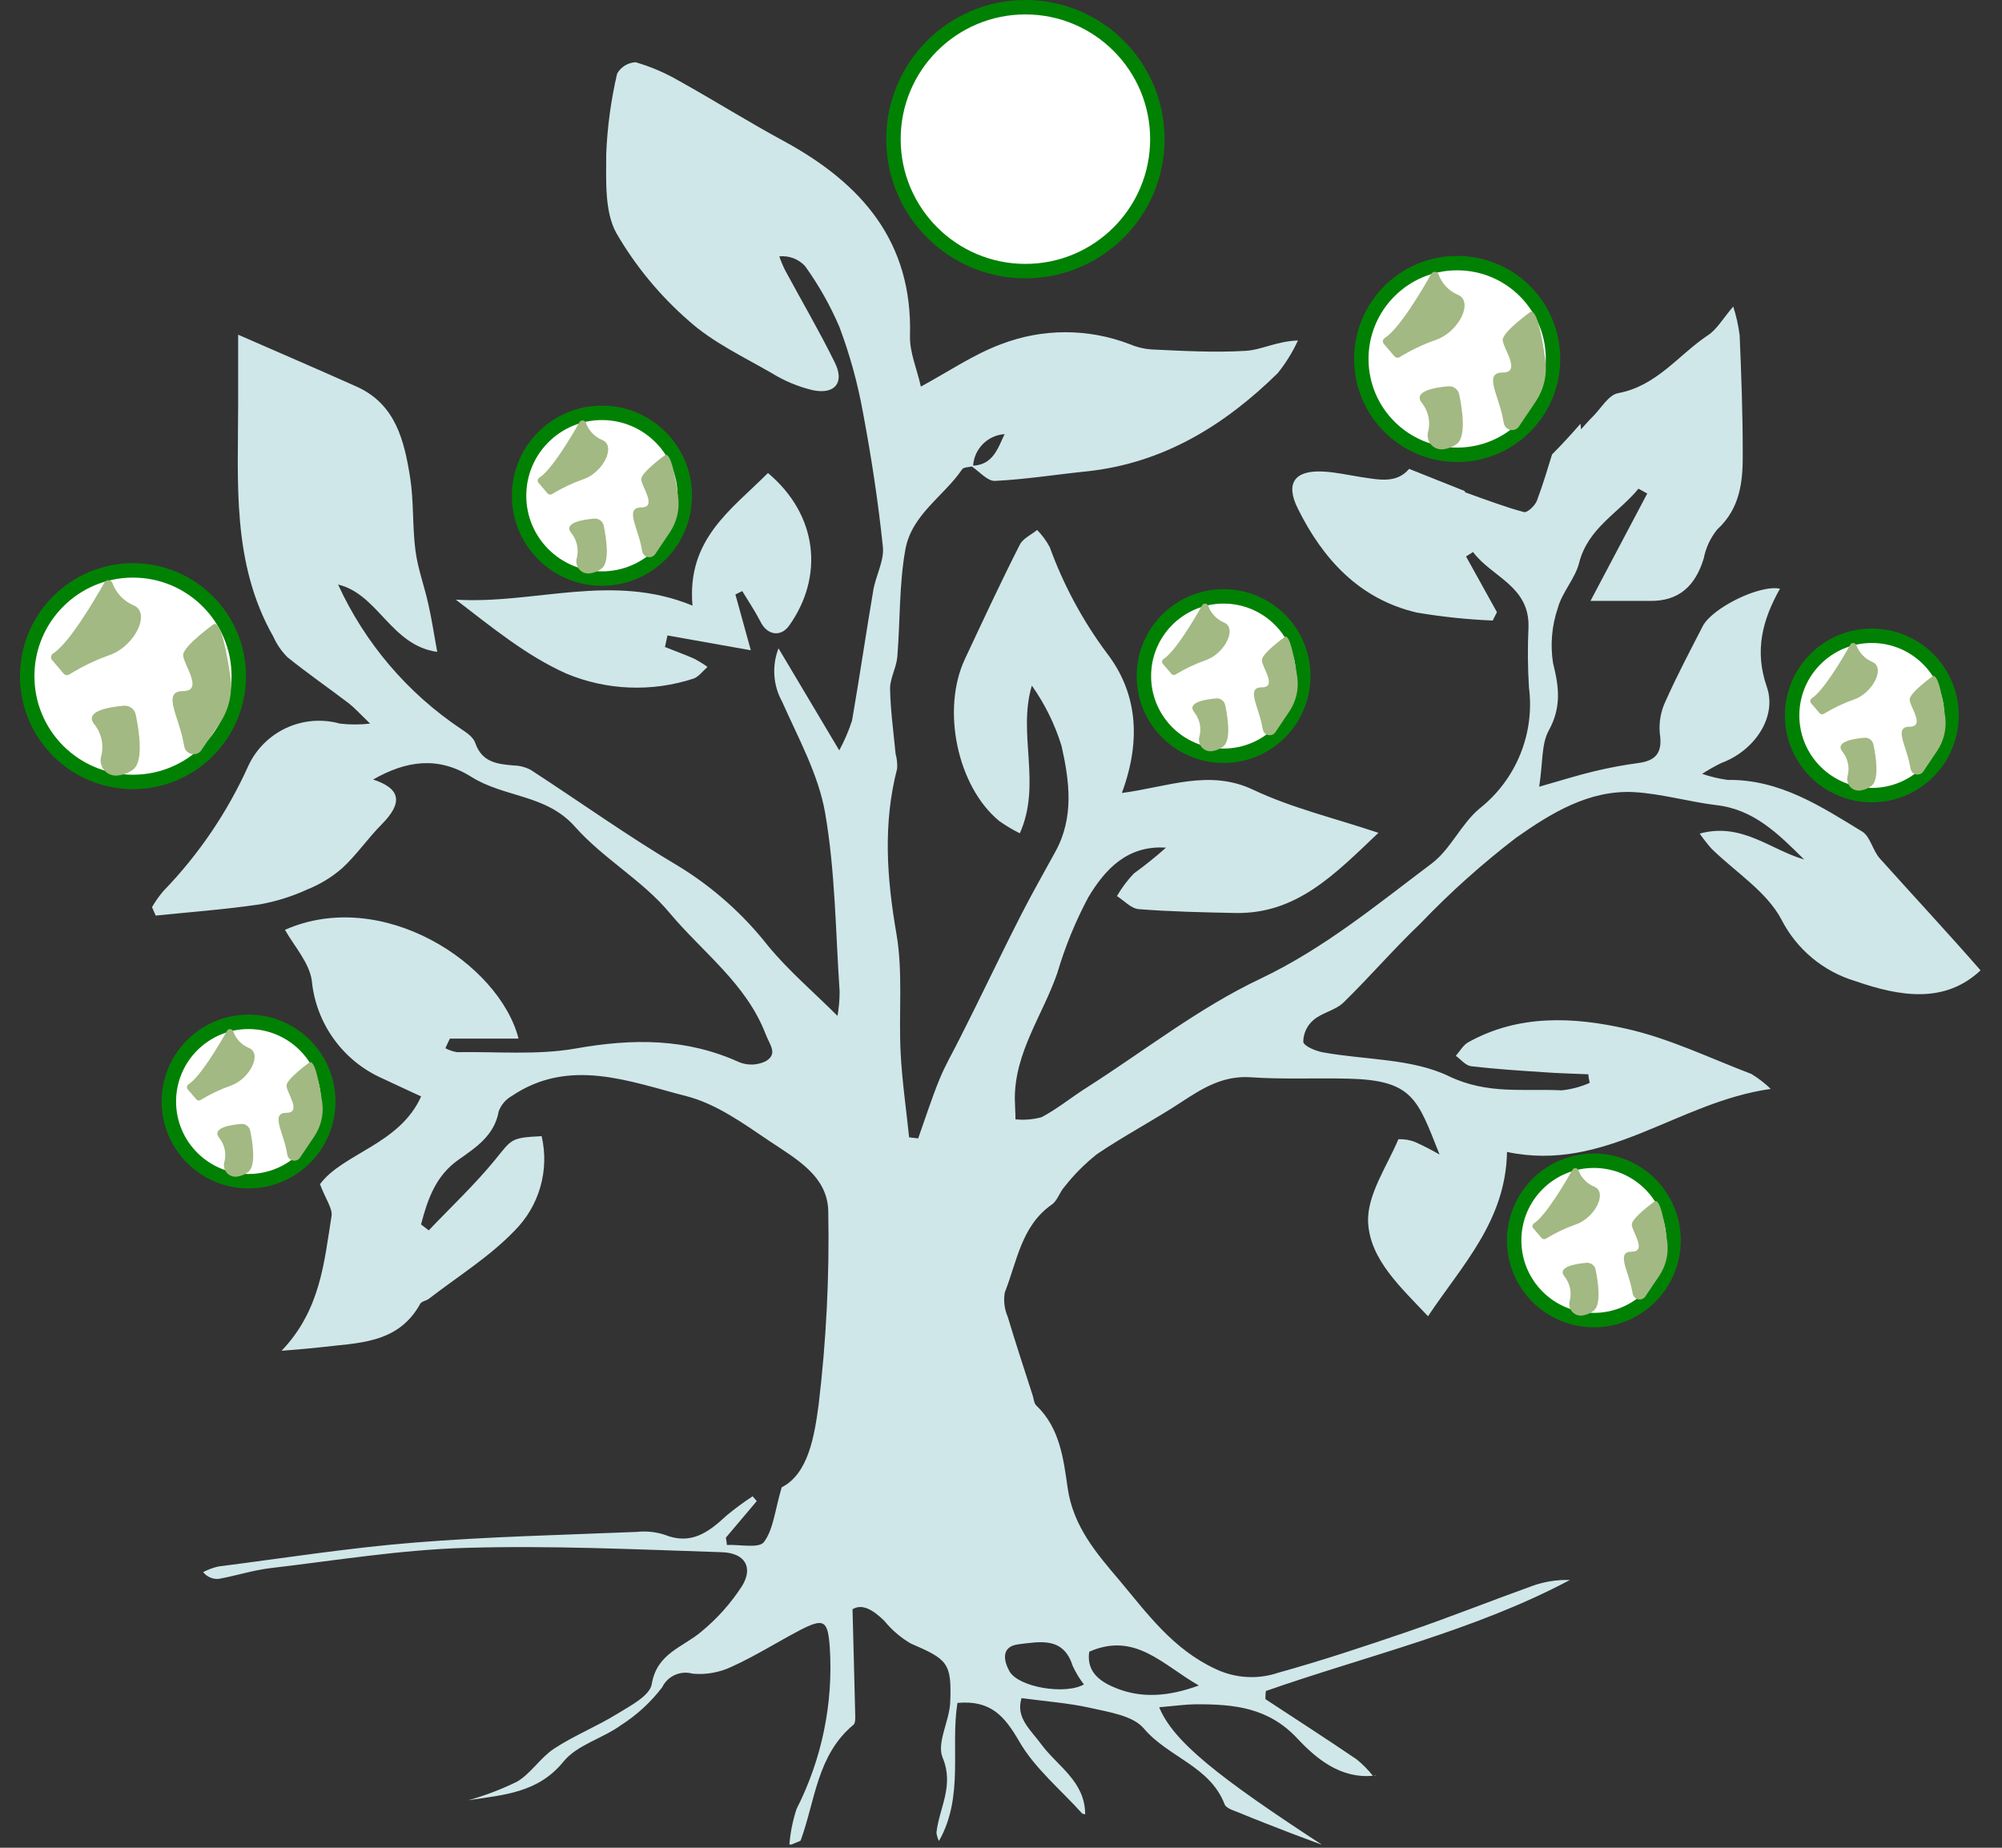 <svg width="78" height="72" viewBox="0 0 78 72" fill="none" xmlns="http://www.w3.org/2000/svg">
<rect x="0" y="0" width="78" height="72" fill="#333333" stroke="none"/>
<g clip-path="url(#clip0_509_6)">
<path d="M73.243 33.454C72.965 33.146 72.868 32.602 72.56 32.407C70.948 31.425 69.347 30.364 67.31 30.39C66.972 30.344 66.639 30.265 66.317 30.154C66.558 29.998 66.809 29.857 67.067 29.73C68.323 29.272 69.253 27.964 68.837 26.764C68.342 25.342 68.675 24.139 69.35 22.939C68.548 22.774 66.725 23.689 66.35 24.382C65.852 25.35 65.342 26.314 64.899 27.307C64.709 27.699 64.629 28.134 64.667 28.567C64.775 29.284 64.562 29.632 63.849 29.73C63.268 29.807 62.691 29.915 62.12 30.052C61.487 30.202 60.864 30.401 59.968 30.656C60.114 29.715 60.05 28.991 60.343 28.462C60.838 27.562 60.744 26.775 60.508 25.837C60.396 25.12 60.459 24.387 60.692 23.7C60.857 23.081 61.367 22.552 61.524 21.934C61.869 20.576 63.054 19.995 63.838 19.042L64.179 19.23L61.967 23.415C62.874 23.415 63.572 23.415 64.269 23.415C65.428 23.437 66.058 22.815 66.38 21.757C66.46 21.345 66.641 20.959 66.905 20.632C67.813 19.796 67.91 18.735 67.899 17.632C67.899 16.11 67.843 14.591 67.779 13.069C67.731 12.687 67.646 12.31 67.528 11.944C67.119 12.424 66.887 12.844 66.534 13.069C65.409 13.819 64.543 15.045 63.047 15.319C62.672 15.386 62.383 15.907 62.064 16.226C61.895 16.391 61.742 16.571 61.599 16.729L61.577 16.511C61.202 16.946 60.827 17.347 60.47 17.707C60.317 18.202 60.122 18.862 59.882 19.504C59.81 19.699 59.507 19.987 59.379 19.954C59.004 19.856 58.663 19.744 58.307 19.62C57.902 19.481 57.5 19.335 57.099 19.189C57.089 19.182 57.081 19.174 57.074 19.165C57.068 19.155 57.063 19.144 57.062 19.132L54.902 18.27C54.403 18.855 53.717 18.69 53.027 18.589C52.539 18.514 52.052 18.401 51.56 18.375C50.458 18.315 50.06 18.81 50.567 19.822C51.542 21.787 52.963 23.347 55.198 23.869C56.176 24.035 57.165 24.139 58.157 24.18C58.209 24.071 58.265 23.962 58.322 23.854L57.118 21.682L57.392 21.51C58.108 22.481 59.589 22.826 59.552 24.424C59.515 25.211 59.521 26 59.57 26.786C59.684 27.672 59.566 28.573 59.228 29.401C58.89 30.228 58.344 30.954 57.643 31.507C56.93 32.104 56.518 33.086 55.794 33.637C53.649 35.25 51.59 36.956 49.108 38.137C46.727 39.262 44.608 40.931 42.358 42.367C41.762 42.742 41.203 43.204 40.58 43.534C40.249 43.623 39.905 43.651 39.564 43.616C39.564 43.346 39.542 43.08 39.538 42.81C39.538 40.987 40.633 39.544 41.195 37.912C41.496 36.89 41.901 35.901 42.403 34.961C43.052 33.877 43.922 32.929 45.429 33.03C45.028 33.387 44.608 33.724 44.173 34.039C43.922 34.305 43.701 34.6 43.517 34.916C43.798 35.096 44.072 35.404 44.368 35.426C45.617 35.524 46.873 35.55 48.118 35.576C50.514 35.625 51.995 34.076 53.705 32.452C51.954 31.867 50.33 31.485 48.83 30.776C47.117 29.959 45.485 30.667 43.708 30.9C44.488 28.8 44.289 26.959 43.119 25.444C42.182 24.184 41.434 22.794 40.899 21.319C40.768 21.074 40.602 20.849 40.408 20.651C40.179 20.839 39.853 20.981 39.733 21.225C38.983 22.699 38.293 24.191 37.592 25.684C36.669 27.66 37.303 30.652 38.93 31.991C39.185 32.171 39.454 32.332 39.733 32.471C40.595 30.54 39.635 28.609 40.202 26.715C40.708 27.43 41.097 28.221 41.357 29.059C41.668 30.431 41.855 31.852 41.12 33.184C40.667 34.012 40.198 34.834 39.77 35.674C39.182 36.821 38.627 37.987 38.053 39.142C37.832 39.596 37.603 40.042 37.378 40.492C37.119 41.014 36.823 41.516 36.605 42.052C36.298 42.802 36.047 43.59 35.773 44.359L35.42 44.317C35.308 43.226 35.147 42.135 35.09 41.036C35.008 39.484 35.188 37.897 34.925 36.382C34.55 34.211 34.397 32.092 34.955 29.944C34.965 29.749 34.943 29.554 34.892 29.366C34.813 28.522 34.693 27.679 34.678 26.831C34.678 26.426 34.922 26.017 34.959 25.605C35.075 24.206 35.027 22.781 35.274 21.412C35.522 20.044 36.774 19.339 37.487 18.285C37.547 18.202 37.734 18.21 37.862 18.176C38.165 18.382 38.473 18.75 38.765 18.739C39.969 18.679 41.169 18.487 42.373 18.364C45.335 18.041 47.713 16.571 49.783 14.539C50.096 14.148 50.36 13.721 50.57 13.267C49.73 13.297 49.134 13.642 48.515 13.672C47.3 13.744 46.074 13.672 44.852 13.616C44.562 13.594 44.278 13.525 44.012 13.41C42.401 12.791 40.619 12.791 39.009 13.41C37.937 13.807 36.965 14.475 35.878 15.064C35.717 14.351 35.435 13.714 35.454 13.084C35.559 9.424 33.579 7.162 30.579 5.52C29.188 4.77 27.842 3.922 26.454 3.15C25.923 2.841 25.356 2.598 24.767 2.426C24.618 2.432 24.473 2.477 24.346 2.555C24.22 2.633 24.115 2.742 24.043 2.872C23.805 3.896 23.663 4.939 23.619 5.989C23.619 7.031 23.548 8.239 24.013 9.082C24.758 10.367 25.71 11.519 26.829 12.495C27.767 13.339 28.963 13.901 30.073 14.542C30.568 14.848 31.108 15.072 31.674 15.206C32.537 15.379 32.912 14.902 32.525 14.126C31.925 12.907 31.239 11.737 30.594 10.541C30.505 10.363 30.427 10.178 30.362 9.99C30.546 9.971 30.733 9.995 30.906 10.06C31.08 10.125 31.236 10.229 31.363 10.365C31.892 11.1 32.34 11.891 32.698 12.724C33.102 13.794 33.408 14.898 33.613 16.024C33.943 17.767 34.213 19.53 34.397 21.3C34.457 21.851 34.119 22.425 34.022 23.014C33.737 24.697 33.489 26.389 33.197 28.076C33.067 28.478 32.9 28.868 32.698 29.239L30.332 25.264C30.202 25.597 30.147 25.955 30.17 26.312C30.193 26.669 30.294 27.016 30.467 27.33C31.097 28.751 31.884 30.169 32.147 31.669C32.544 33.96 32.555 36.315 32.713 38.647C32.711 38.962 32.684 39.275 32.63 39.585C31.697 38.655 30.722 37.826 29.923 36.855C28.961 35.63 27.791 34.586 26.465 33.769C24.485 32.599 22.61 31.256 20.679 30C20.474 29.892 20.247 29.833 20.015 29.827C19.37 29.775 18.774 29.704 18.515 28.946C18.444 28.729 18.178 28.545 17.96 28.402C15.875 27.006 14.217 25.059 13.172 22.777C14.739 23.152 15.227 25.147 17.034 25.402C16.91 24.724 16.82 24.112 16.685 23.527C16.532 22.834 16.277 22.155 16.187 21.457C16.063 20.509 16.127 19.534 15.977 18.592C15.748 17.167 15.414 15.75 13.899 15.067C12.459 14.422 11.012 13.8 9.279 13.042V15.686C9.279 18.795 9.02 21.941 10.648 24.806C10.781 25.103 10.966 25.374 11.195 25.605C11.972 26.231 12.789 26.797 13.584 27.401C13.802 27.57 13.985 27.776 14.42 28.196C14.029 28.241 13.634 28.241 13.243 28.196C12.549 28.003 11.809 28.063 11.155 28.365C10.501 28.668 9.976 29.192 9.673 29.846C8.861 31.648 7.743 33.296 6.369 34.717C6.201 34.913 6.052 35.124 5.923 35.347C5.972 35.46 6.017 35.569 6.065 35.677C7.419 35.539 8.78 35.437 10.127 35.239C10.762 35.124 11.381 34.931 11.968 34.661C12.466 34.462 12.928 34.181 13.333 33.829C13.895 33.311 14.334 32.662 14.874 32.119C15.699 31.286 15.624 30.731 14.537 30.375C15.819 29.644 17.06 29.452 18.362 30.27C19.663 31.087 21.275 30.945 22.397 32.209C23.518 33.472 25.04 34.305 26.098 35.584C27.377 37.11 29.072 38.325 29.829 40.294C29.994 40.725 30.32 41.066 29.829 41.355C29.67 41.431 29.497 41.474 29.321 41.481C29.145 41.487 28.969 41.457 28.805 41.392C26.739 40.451 24.654 40.462 22.43 40.856C20.93 41.122 19.344 40.972 17.799 40.999C17.643 40.972 17.492 40.92 17.353 40.845C17.409 40.717 17.469 40.594 17.529 40.47H20.203C19.453 37.541 14.897 34.556 11.102 36.232C11.477 36.889 12.05 37.515 12.148 38.209C12.227 39.033 12.524 39.821 13.01 40.492C13.495 41.163 14.15 41.693 14.908 42.026C15.395 42.259 15.89 42.48 16.408 42.724C15.568 44.599 13.355 44.94 12.467 46.144C12.695 46.744 12.962 47.089 12.917 47.385C12.628 49.181 12.489 51.045 10.97 52.635C11.612 52.579 12.024 52.552 12.433 52.504C13.914 52.32 15.5 52.391 16.374 50.801C16.427 50.704 16.607 50.689 16.708 50.61C17.833 49.74 19.07 48.975 20.045 47.959C20.52 47.485 20.867 46.898 21.052 46.252C21.237 45.608 21.254 44.926 21.103 44.272C19.884 44.332 19.948 44.385 19.284 45.199C18.493 46.166 17.57 47.032 16.704 47.944L16.404 47.711C16.659 46.744 16.967 45.814 17.878 45.18C18.564 44.7 19.265 44.231 19.43 43.305C19.521 43.057 19.696 42.848 19.925 42.716C22.175 41.19 24.515 42.142 26.754 42.716C27.905 43.012 28.963 43.777 29.975 44.46C30.988 45.142 32.267 45.821 32.27 47.231C32.318 49.737 32.193 52.243 31.895 54.731C31.73 55.965 31.494 57.427 30.455 57.956C30.185 58.879 30.129 59.606 29.762 60.09C29.563 60.345 28.817 60.176 28.318 60.202C28.318 60.105 28.292 60.011 28.28 59.917L29.484 58.492L29.323 58.305C28.971 58.536 28.631 58.786 28.307 59.055C27.617 59.696 26.93 60.221 25.899 59.805C25.551 59.691 25.183 59.653 24.819 59.692C21.924 59.812 19.025 59.876 16.138 60.109C13.584 60.315 11.042 60.716 8.495 61.042C8.293 61.091 8.098 61.164 7.914 61.26C7.986 61.351 8.08 61.422 8.187 61.468C8.293 61.514 8.41 61.533 8.525 61.522C9.204 61.399 9.868 61.181 10.55 61.102C13.074 60.806 15.598 60.39 18.129 60.315C21.459 60.217 24.797 60.375 28.13 60.484C29.03 60.514 29.357 61.08 28.907 61.807C28.472 62.479 27.936 63.078 27.317 63.585C26.6 64.196 25.592 64.417 25.393 65.625C25.318 66.075 24.564 66.465 24.058 66.776C23.259 67.271 22.374 67.624 21.59 68.137C21.058 68.486 20.694 69.094 20.154 69.42C19.543 69.721 18.905 69.964 18.249 70.147C19.603 69.941 20.957 69.87 21.95 68.647C22.479 67.991 23.488 67.74 24.2 67.219C24.815 66.826 25.355 66.328 25.798 65.749C25.901 65.535 26.076 65.365 26.292 65.268C26.508 65.17 26.751 65.152 26.979 65.216C27.5 65.265 28.024 65.173 28.498 64.95C29.413 64.537 30.268 63.994 31.16 63.525C32.12 63.026 32.255 63.15 32.33 64.207C32.468 66.381 32.02 68.551 31.033 70.492C30.883 70.952 30.789 71.428 30.752 71.91C31.085 71.764 31.183 71.749 31.198 71.707C31.764 70.159 31.832 68.385 33.253 67.207C33.328 67.144 33.324 66.956 33.32 66.832C33.29 65.512 33.253 64.207 33.215 62.707C33.59 62.475 34.018 62.73 34.453 63.157C34.74 63.51 35.088 63.809 35.48 64.039C36.917 64.661 37.082 64.789 37.022 66.326C36.995 67.057 36.485 67.909 36.725 68.486C37.187 69.589 36.59 70.447 36.485 71.411C36.498 71.525 36.531 71.635 36.583 71.737C37.565 70.009 37.025 68.085 37.303 66.356C38.619 66.236 39.152 66.896 39.71 67.856C40.318 68.91 41.323 69.731 42.155 70.657C42.174 70.68 42.215 70.68 42.279 70.699C42.279 69.412 41.199 68.824 40.569 67.969C40.168 67.414 39.56 66.941 39.8 66.169C40.727 66.296 41.604 66.356 42.452 66.544C43.202 66.716 44.132 66.844 44.563 67.35C45.512 68.475 47.143 68.816 47.713 70.309C47.777 70.47 48.088 70.556 48.298 70.642C48.958 70.916 49.625 71.171 50.289 71.43C50.698 71.587 51.107 71.734 51.512 71.887C47.439 69.232 45.703 67.849 45.163 66.525C45.669 66.484 46.157 66.412 46.64 66.409C48.092 66.409 49.423 66.536 50.548 67.744C51.279 68.524 52.22 69.311 53.488 69.195C53.302 68.96 53.091 68.746 52.858 68.557C51.684 67.759 50.492 66.99 49.303 66.21C49.303 66.101 49.303 65.996 49.322 65.891C53.289 64.504 57.425 63.551 61.164 61.567C60.668 61.55 60.173 61.628 59.705 61.796C58.078 62.381 56.477 63.022 54.83 63.585C53.184 64.147 51.497 64.71 49.805 65.179C49.004 65.45 48.129 65.399 47.364 65.036C45.692 64.26 44.698 62.872 43.614 61.579C42.729 60.536 41.814 59.486 41.597 57.982C41.435 56.857 41.297 55.642 40.374 54.765C40.288 54.682 40.277 54.521 40.239 54.39C39.909 53.366 39.572 52.342 39.264 51.315C39.133 51.014 39.092 50.682 39.148 50.359C39.628 49.155 39.785 47.771 40.982 46.935C41.199 46.785 41.282 46.455 41.473 46.245C41.843 45.773 42.267 45.346 42.737 44.974C43.805 44.25 44.953 43.65 46.033 42.941C46.865 42.394 47.657 41.906 48.729 41.977C49.982 42.064 51.242 42 52.498 42.03C55.055 42.086 55.224 42.814 56.087 44.989C55.781 44.812 55.467 44.65 55.145 44.505C54.935 44.419 54.708 44.381 54.482 44.392C54.032 45.461 53.252 46.571 53.304 47.632C53.375 49.084 54.579 50.164 55.637 51.289C56.975 49.282 58.663 47.576 58.715 44.887C62.567 45.701 65.342 42.941 68.99 42.431C68.762 42.211 68.511 42.016 68.24 41.85C66.624 41.235 65.042 40.462 63.365 40.087C61.307 39.622 59.169 39.517 57.2 40.616C57.005 40.725 56.878 40.965 56.72 41.141C56.919 41.284 57.095 41.516 57.313 41.546C58.265 41.659 59.222 41.719 60.174 41.782C60.744 41.824 61.299 41.835 61.884 41.861C61.884 41.974 61.918 42.082 61.937 42.195C61.589 42.349 61.22 42.448 60.842 42.487C59.375 42.412 57.958 42.66 56.45 41.936C55.003 41.239 53.192 41.306 51.545 41.006C51.257 40.954 50.795 40.762 50.777 40.594C50.778 40.432 50.814 40.273 50.883 40.127C50.952 39.98 51.051 39.851 51.174 39.746C51.508 39.457 52.025 39.371 52.337 39.071C53.36 38.074 54.294 36.982 55.337 35.989C56.492 34.781 57.738 33.664 59.064 32.647C60.418 31.695 61.899 30.772 63.669 30.866C64.742 30.93 65.795 31.241 66.864 31.372C68.338 31.537 69.287 32.497 70.292 33.491C68.983 33.116 67.862 32.032 66.223 32.482C66.365 32.687 66.519 32.884 66.684 33.071C67.61 33.979 68.822 34.732 69.403 35.824C69.696 36.4 70.103 36.91 70.599 37.324C71.096 37.738 71.671 38.047 72.29 38.231C74.057 38.846 75.782 39.109 77.165 37.811C75.872 36.33 74.544 34.905 73.243 33.454ZM39.14 16.916C38.878 17.471 38.69 18.105 37.914 18.146C37.934 17.827 38.07 17.526 38.296 17.3C38.521 17.074 38.822 16.937 39.14 16.916ZM42.437 64.361C44.225 63.577 45.279 64.86 46.708 65.677C45.549 66.101 44.514 66.184 43.517 65.794C42.95 65.569 42.313 65.209 42.437 64.361ZM39.695 64.069C40.513 63.975 41.432 63.765 41.792 64.912C41.911 65.169 42.058 65.412 42.23 65.636C41.499 66.052 39.677 65.745 39.328 65.122C39.107 64.717 38.983 64.155 39.695 64.069ZM53.597 69.172H53.548L53.57 69.195L53.597 69.172Z" fill="#D0E7E9"/>
<path d="M25.907 25.211C26.282 25.361 26.657 25.496 27.032 25.661C27.218 25.757 27.396 25.866 27.565 25.987C27.385 26.145 27.231 26.362 27.025 26.441C25.404 26.972 23.646 26.905 22.071 26.25C20.511 25.556 19.146 24.427 17.759 23.366C20.83 23.554 23.841 22.301 26.98 23.599C26.751 20.996 28.514 19.849 29.92 18.431C31.892 20.089 32.091 22.492 30.745 24.379C30.415 24.84 29.879 24.754 29.62 24.206C29.41 23.801 29.155 23.422 28.919 23.032L28.652 23.164L29.253 25.339L26.005 24.761L25.907 25.211Z" fill="#D0E7E9"/>
<path d="M5.181 30.469C7.457 30.469 9.302 28.624 9.302 26.347C9.302 24.071 7.457 22.226 5.181 22.226C2.905 22.226 1.06 24.071 1.06 26.347C1.06 28.624 2.905 30.469 5.181 30.469Z" fill="white" stroke="#018103" stroke-width="0.562" stroke-miterlimit="10"/>
<path d="M2.028 25.718L2.478 26.246C2.505 26.277 2.543 26.298 2.584 26.304C2.625 26.311 2.667 26.302 2.703 26.28C3.193 25.974 3.715 25.723 4.259 25.53C5.268 25.181 5.909 23.843 5.178 23.576C4.992 23.493 4.825 23.373 4.687 23.224C4.549 23.074 4.443 22.898 4.375 22.706C4.361 22.677 4.339 22.652 4.312 22.635C4.284 22.617 4.252 22.608 4.22 22.608C4.187 22.608 4.155 22.617 4.128 22.635C4.1 22.652 4.078 22.677 4.064 22.706C3.651 23.438 2.688 25.073 2.061 25.47C2.042 25.483 2.026 25.5 2.013 25.521C2.001 25.541 1.993 25.563 1.99 25.586C1.987 25.61 1.988 25.633 1.995 25.656C2.001 25.678 2.013 25.7 2.028 25.718Z" fill="#A2B983"/>
<path d="M4.592 30.218C4.498 30.23 4.402 30.219 4.313 30.187C4.224 30.154 4.143 30.101 4.079 30.031C4.014 29.962 3.967 29.878 3.942 29.786C3.916 29.694 3.913 29.598 3.932 29.505C3.993 29.292 4.004 29.067 3.963 28.849C3.922 28.631 3.83 28.425 3.696 28.249C3.235 27.716 4.221 27.555 4.821 27.499C4.929 27.489 5.037 27.52 5.123 27.585C5.21 27.65 5.269 27.745 5.29 27.851C5.417 28.459 5.601 29.633 5.204 29.97C5.027 30.108 4.815 30.194 4.592 30.218Z" fill="#A2B983"/>
<path d="M8.32 24.326C8.32 24.326 7.135 25.177 7.135 25.526C7.135 25.875 7.956 26.929 7.135 26.929C6.314 26.929 6.94 27.874 7.135 28.867L7.184 29.111C7.201 29.176 7.235 29.234 7.282 29.281C7.33 29.328 7.389 29.361 7.453 29.377C7.518 29.394 7.586 29.393 7.65 29.374C7.714 29.356 7.772 29.321 7.817 29.273L8.567 28.174C8.916 27.654 9.063 27.024 8.98 26.404C8.841 25.448 8.609 24.169 8.32 24.326Z" fill="#A2B983"/>
<path d="M9.684 46.027C11.399 46.027 12.789 44.637 12.789 42.922C12.789 41.208 11.399 39.817 9.684 39.817C7.969 39.817 6.579 41.208 6.579 42.922C6.579 44.637 7.969 46.027 9.684 46.027Z" fill="white" stroke="#018103" stroke-width="0.562" stroke-miterlimit="10"/>
<path d="M7.307 42.439L7.648 42.836C7.669 42.86 7.697 42.876 7.728 42.881C7.759 42.885 7.79 42.879 7.817 42.862C8.187 42.634 8.58 42.447 8.991 42.304C9.741 42.041 10.236 41.032 9.684 40.83C9.544 40.769 9.417 40.679 9.313 40.566C9.209 40.453 9.13 40.319 9.081 40.174C9.069 40.152 9.052 40.133 9.031 40.12C9.01 40.107 8.985 40.101 8.961 40.101C8.936 40.101 8.912 40.107 8.89 40.12C8.869 40.133 8.852 40.152 8.841 40.174C8.533 40.721 7.806 41.955 7.341 42.255C7.326 42.265 7.314 42.277 7.304 42.292C7.295 42.306 7.288 42.323 7.285 42.34C7.282 42.357 7.283 42.374 7.286 42.391C7.29 42.408 7.297 42.425 7.307 42.439Z" fill="#A2B983"/>
<path d="M9.242 45.847C9.169 45.858 9.095 45.852 9.026 45.827C8.957 45.803 8.895 45.763 8.845 45.709C8.795 45.656 8.759 45.591 8.74 45.52C8.721 45.449 8.719 45.375 8.736 45.304C8.781 45.142 8.789 44.973 8.758 44.808C8.727 44.643 8.657 44.488 8.556 44.355C8.211 43.957 8.953 43.834 9.392 43.796C9.473 43.788 9.555 43.81 9.62 43.859C9.686 43.907 9.732 43.979 9.748 44.059C9.846 44.52 9.981 45.405 9.684 45.656C9.557 45.759 9.404 45.825 9.242 45.847Z" fill="#A2B983"/>
<path d="M12.055 41.4C12.055 41.4 11.162 42.041 11.162 42.304C11.162 42.566 11.777 43.361 11.162 43.361C10.547 43.361 11.012 44.074 11.162 44.824L11.196 45.008C11.206 45.058 11.231 45.105 11.266 45.143C11.302 45.18 11.348 45.207 11.398 45.219C11.448 45.232 11.501 45.23 11.55 45.214C11.6 45.197 11.643 45.167 11.676 45.127L12.231 44.303C12.501 43.913 12.617 43.438 12.557 42.968C12.445 42.244 12.272 41.28 12.055 41.4Z" fill="#A2B983"/>
<path d="M62.098 51.439C63.813 51.439 65.203 50.048 65.203 48.334C65.203 46.619 63.813 45.229 62.098 45.229C60.383 45.229 58.993 46.619 58.993 48.334C58.993 50.048 60.383 51.439 62.098 51.439Z" fill="white" stroke="#018103" stroke-width="0.562" stroke-miterlimit="10"/>
<path d="M59.721 47.843L60.062 48.24C60.083 48.264 60.111 48.279 60.142 48.284C60.173 48.289 60.205 48.283 60.231 48.266C60.601 48.039 60.995 47.851 61.405 47.708C62.155 47.445 62.65 46.436 62.099 46.234C61.959 46.174 61.834 46.086 61.73 45.976C61.626 45.866 61.546 45.735 61.495 45.593C61.484 45.57 61.467 45.552 61.447 45.538C61.426 45.525 61.401 45.518 61.377 45.518C61.352 45.518 61.328 45.525 61.307 45.538C61.286 45.552 61.269 45.57 61.259 45.593C60.947 46.14 60.22 47.374 59.759 47.674C59.733 47.693 59.715 47.72 59.708 47.751C59.701 47.782 59.706 47.815 59.721 47.843Z" fill="#A2B983"/>
<path d="M61.656 51.259C61.584 51.27 61.51 51.263 61.441 51.239C61.372 51.215 61.31 51.174 61.26 51.12C61.21 51.067 61.174 51.002 61.155 50.931C61.136 50.861 61.134 50.786 61.15 50.715C61.197 50.554 61.205 50.384 61.175 50.22C61.144 50.055 61.075 49.9 60.974 49.766C60.625 49.369 61.371 49.245 61.81 49.207C61.891 49.2 61.972 49.223 62.038 49.271C62.104 49.319 62.149 49.39 62.166 49.47C62.26 49.931 62.399 50.816 62.099 51.067C61.971 51.17 61.819 51.236 61.656 51.259Z" fill="#A2B983"/>
<path d="M64.469 46.811C64.469 46.811 63.576 47.453 63.576 47.715C63.576 47.977 64.191 48.773 63.576 48.773C62.961 48.773 63.43 49.485 63.576 50.235L63.614 50.419C63.625 50.469 63.649 50.515 63.685 50.551C63.72 50.588 63.765 50.614 63.815 50.627C63.864 50.639 63.916 50.638 63.965 50.622C64.014 50.607 64.057 50.578 64.09 50.539L64.645 49.714C64.91 49.321 65.021 48.844 64.956 48.375C64.859 47.655 64.683 46.691 64.469 46.811Z" fill="#A2B983"/>
<path d="M72.928 30.983C74.643 30.983 76.033 29.592 76.033 27.878C76.033 26.163 74.643 24.773 72.928 24.773C71.213 24.773 69.823 26.163 69.823 27.878C69.823 29.592 71.213 30.983 72.928 30.983Z" fill="white" stroke="#018103" stroke-width="0.562" stroke-miterlimit="10"/>
<path d="M70.551 27.39L70.892 27.788C70.912 27.813 70.94 27.829 70.971 27.834C71.003 27.839 71.035 27.832 71.061 27.814C71.43 27.588 71.822 27.401 72.231 27.259C72.981 26.996 73.48 25.988 72.928 25.785C72.788 25.722 72.662 25.631 72.558 25.519C72.454 25.406 72.373 25.273 72.321 25.129C72.31 25.107 72.293 25.088 72.272 25.075C72.252 25.062 72.228 25.055 72.203 25.055C72.178 25.055 72.154 25.062 72.133 25.075C72.112 25.088 72.095 25.107 72.085 25.129C71.777 25.68 71.046 26.914 70.585 27.214C70.557 27.233 70.538 27.262 70.532 27.295C70.525 27.328 70.532 27.362 70.551 27.39Z" fill="#A2B983"/>
<path d="M72.482 30.802C72.409 30.813 72.336 30.805 72.267 30.781C72.199 30.756 72.137 30.716 72.088 30.662C72.038 30.609 72.003 30.544 71.984 30.474C71.965 30.404 71.963 30.33 71.979 30.259C72.025 30.097 72.033 29.928 72.001 29.763C71.97 29.598 71.901 29.443 71.799 29.31C71.45 28.909 72.197 28.785 72.635 28.747C72.717 28.74 72.799 28.763 72.864 28.812C72.93 28.862 72.975 28.933 72.992 29.014C73.089 29.475 73.224 30.36 72.928 30.611C72.799 30.714 72.645 30.78 72.482 30.802Z" fill="#A2B983"/>
<path d="M75.295 26.351C75.295 26.351 74.402 26.992 74.402 27.259C74.402 27.525 75.021 28.316 74.402 28.316C73.784 28.316 74.256 29.029 74.402 29.775L74.44 29.959C74.449 30.01 74.473 30.057 74.509 30.095C74.544 30.133 74.59 30.16 74.64 30.173C74.691 30.186 74.744 30.184 74.793 30.168C74.843 30.152 74.887 30.123 74.92 30.082L75.475 29.258C75.738 28.864 75.849 28.388 75.786 27.919C75.689 27.218 75.516 26.235 75.295 26.351Z" fill="#A2B983"/>
<path d="M47.672 29.449C49.387 29.449 50.777 28.059 50.777 26.344C50.777 24.629 49.387 23.239 47.672 23.239C45.958 23.239 44.567 24.629 44.567 26.344C44.567 28.059 45.958 29.449 47.672 29.449Z" fill="white" stroke="#018103" stroke-width="0.562" stroke-miterlimit="10"/>
<path d="M45.295 25.856L45.636 26.254C45.656 26.279 45.684 26.296 45.715 26.301C45.747 26.305 45.779 26.298 45.805 26.28C46.175 26.054 46.569 25.868 46.979 25.725C47.729 25.462 48.224 24.454 47.672 24.251C47.532 24.189 47.407 24.098 47.303 23.985C47.199 23.873 47.119 23.74 47.069 23.595C47.058 23.573 47.041 23.554 47.02 23.541C46.999 23.528 46.975 23.521 46.951 23.521C46.926 23.521 46.902 23.528 46.881 23.541C46.86 23.554 46.843 23.573 46.832 23.595C46.521 24.146 45.794 25.38 45.332 25.68C45.304 25.698 45.284 25.727 45.277 25.76C45.27 25.793 45.276 25.828 45.295 25.856Z" fill="#A2B983"/>
<path d="M47.23 29.269C47.157 29.28 47.083 29.273 47.014 29.249C46.945 29.224 46.883 29.184 46.833 29.13C46.783 29.077 46.747 29.012 46.728 28.941C46.709 28.87 46.707 28.796 46.723 28.725C46.77 28.564 46.779 28.394 46.748 28.23C46.717 28.065 46.649 27.91 46.547 27.776C46.198 27.375 46.945 27.251 47.383 27.214C47.465 27.207 47.546 27.23 47.611 27.279C47.676 27.328 47.72 27.4 47.736 27.48C47.833 27.937 47.972 28.826 47.672 29.077C47.545 29.18 47.392 29.246 47.23 29.269Z" fill="#A2B983"/>
<path d="M50.057 24.817C50.057 24.817 49.164 25.459 49.164 25.725C49.164 25.991 49.779 26.782 49.164 26.782C48.549 26.782 49.014 27.495 49.164 28.241L49.202 28.425C49.211 28.476 49.234 28.524 49.269 28.562C49.304 28.6 49.35 28.628 49.4 28.64C49.45 28.654 49.503 28.652 49.553 28.636C49.602 28.619 49.645 28.589 49.678 28.549L50.233 27.724C50.498 27.331 50.609 26.854 50.544 26.385C50.432 25.665 50.259 24.701 50.057 24.817Z" fill="#A2B983"/>
<path d="M56.773 17.722C58.836 17.722 60.508 16.05 60.508 13.987C60.508 11.925 58.836 10.252 56.773 10.252C54.71 10.252 53.038 11.925 53.038 13.987C53.038 16.05 54.71 17.722 56.773 17.722Z" fill="white" stroke="#018103" stroke-width="0.562" stroke-miterlimit="10"/>
<path d="M53.92 13.406L54.329 13.883C54.353 13.912 54.387 13.931 54.424 13.937C54.461 13.943 54.499 13.936 54.532 13.916C54.976 13.643 55.449 13.417 55.942 13.245C56.853 12.93 57.442 11.719 56.774 11.475C56.606 11.4 56.455 11.291 56.33 11.156C56.205 11.021 56.108 10.861 56.047 10.688C56.035 10.661 56.017 10.637 55.993 10.62C55.969 10.603 55.941 10.593 55.912 10.591C55.883 10.589 55.853 10.595 55.828 10.609C55.802 10.623 55.78 10.643 55.765 10.669C55.39 11.332 54.517 12.814 53.947 13.174C53.928 13.186 53.913 13.203 53.901 13.222C53.89 13.241 53.882 13.262 53.88 13.284C53.877 13.306 53.88 13.329 53.887 13.35C53.894 13.371 53.905 13.39 53.92 13.406Z" fill="#A2B983"/>
<path d="M56.242 17.505C56.155 17.517 56.066 17.508 55.984 17.479C55.901 17.45 55.827 17.401 55.768 17.337C55.708 17.273 55.665 17.195 55.641 17.111C55.618 17.027 55.616 16.938 55.634 16.852C55.687 16.661 55.695 16.46 55.658 16.265C55.621 16.07 55.54 15.886 55.42 15.727C55 15.247 55.897 15.097 56.425 15.052C56.523 15.043 56.621 15.071 56.7 15.13C56.779 15.188 56.834 15.274 56.853 15.371C56.969 15.922 57.134 16.987 56.774 17.287C56.619 17.406 56.435 17.481 56.242 17.505Z" fill="#A2B983"/>
<path d="M59.62 12.158C59.62 12.158 58.547 12.93 58.547 13.245C58.547 13.56 59.297 14.516 58.547 14.516C57.797 14.516 58.371 15.371 58.547 16.271L58.592 16.492C58.603 16.554 58.632 16.61 58.675 16.656C58.717 16.701 58.772 16.733 58.832 16.749C58.892 16.764 58.956 16.762 59.015 16.743C59.074 16.723 59.126 16.687 59.166 16.639L59.833 15.645C60.151 15.174 60.284 14.603 60.208 14.04C60.092 13.174 59.882 12.015 59.62 12.158Z" fill="#A2B983"/>
<path d="M23.451 22.545C25.235 22.545 26.68 21.099 26.68 19.316C26.68 17.533 25.235 16.087 23.451 16.087C21.668 16.087 20.223 17.533 20.223 19.316C20.223 21.099 21.668 22.545 23.451 22.545Z" fill="white" stroke="#018103" stroke-width="0.562" stroke-miterlimit="10"/>
<path d="M20.98 18.81L21.332 19.226C21.354 19.251 21.383 19.267 21.416 19.271C21.448 19.276 21.481 19.27 21.508 19.252C21.893 19.017 22.302 18.824 22.727 18.675C23.518 18.401 24.021 17.351 23.451 17.141C23.305 17.077 23.173 16.983 23.064 16.866C22.956 16.748 22.873 16.61 22.821 16.459C22.809 16.436 22.792 16.417 22.77 16.403C22.748 16.39 22.723 16.383 22.697 16.383C22.672 16.383 22.646 16.39 22.625 16.403C22.603 16.417 22.585 16.436 22.573 16.459C22.251 17.029 21.493 18.311 21.002 18.622C20.988 18.633 20.976 18.646 20.968 18.662C20.959 18.677 20.953 18.694 20.951 18.711C20.949 18.729 20.951 18.747 20.955 18.764C20.96 18.78 20.968 18.796 20.98 18.81Z" fill="#A2B983"/>
<path d="M22.99 22.342C22.915 22.353 22.838 22.346 22.767 22.321C22.695 22.295 22.631 22.253 22.579 22.197C22.527 22.142 22.49 22.074 22.47 22.001C22.451 21.927 22.449 21.85 22.465 21.776C22.512 21.609 22.519 21.433 22.487 21.263C22.454 21.093 22.383 20.932 22.278 20.794C21.903 20.377 22.69 20.246 23.148 20.209C23.233 20.2 23.318 20.224 23.388 20.274C23.457 20.325 23.505 20.399 23.523 20.483C23.62 20.962 23.763 21.881 23.455 22.144C23.32 22.249 23.16 22.317 22.99 22.342Z" fill="#A2B983"/>
<path d="M25.911 17.734C25.911 17.734 24.984 18.401 24.984 18.675C24.984 18.949 25.626 19.774 24.984 19.774C24.343 19.774 24.831 20.524 24.984 21.293L25.022 21.484C25.032 21.536 25.057 21.585 25.094 21.624C25.131 21.663 25.178 21.691 25.23 21.704C25.282 21.717 25.337 21.715 25.387 21.697C25.438 21.68 25.483 21.649 25.517 21.608L26.094 20.749C26.37 20.342 26.486 19.848 26.421 19.361C26.319 18.611 26.139 17.61 25.911 17.734Z" fill="#A2B983"/>
<path d="M39.951 10.564C42.79 10.564 45.092 8.262 45.092 5.423C45.092 2.583 42.79 0.281 39.951 0.281C37.111 0.281 34.81 2.583 34.81 5.423C34.81 8.262 37.111 10.564 39.951 10.564Z" fill="white" stroke="#018103" stroke-width="0.562" stroke-miterlimit="10"/>


</g>
<defs>
<clipPath id="clip0_509_6">
<rect width="76.444" height="71.873" fill="white" transform="translate(0.778)"/>
</clipPath>
</defs>
</svg>
